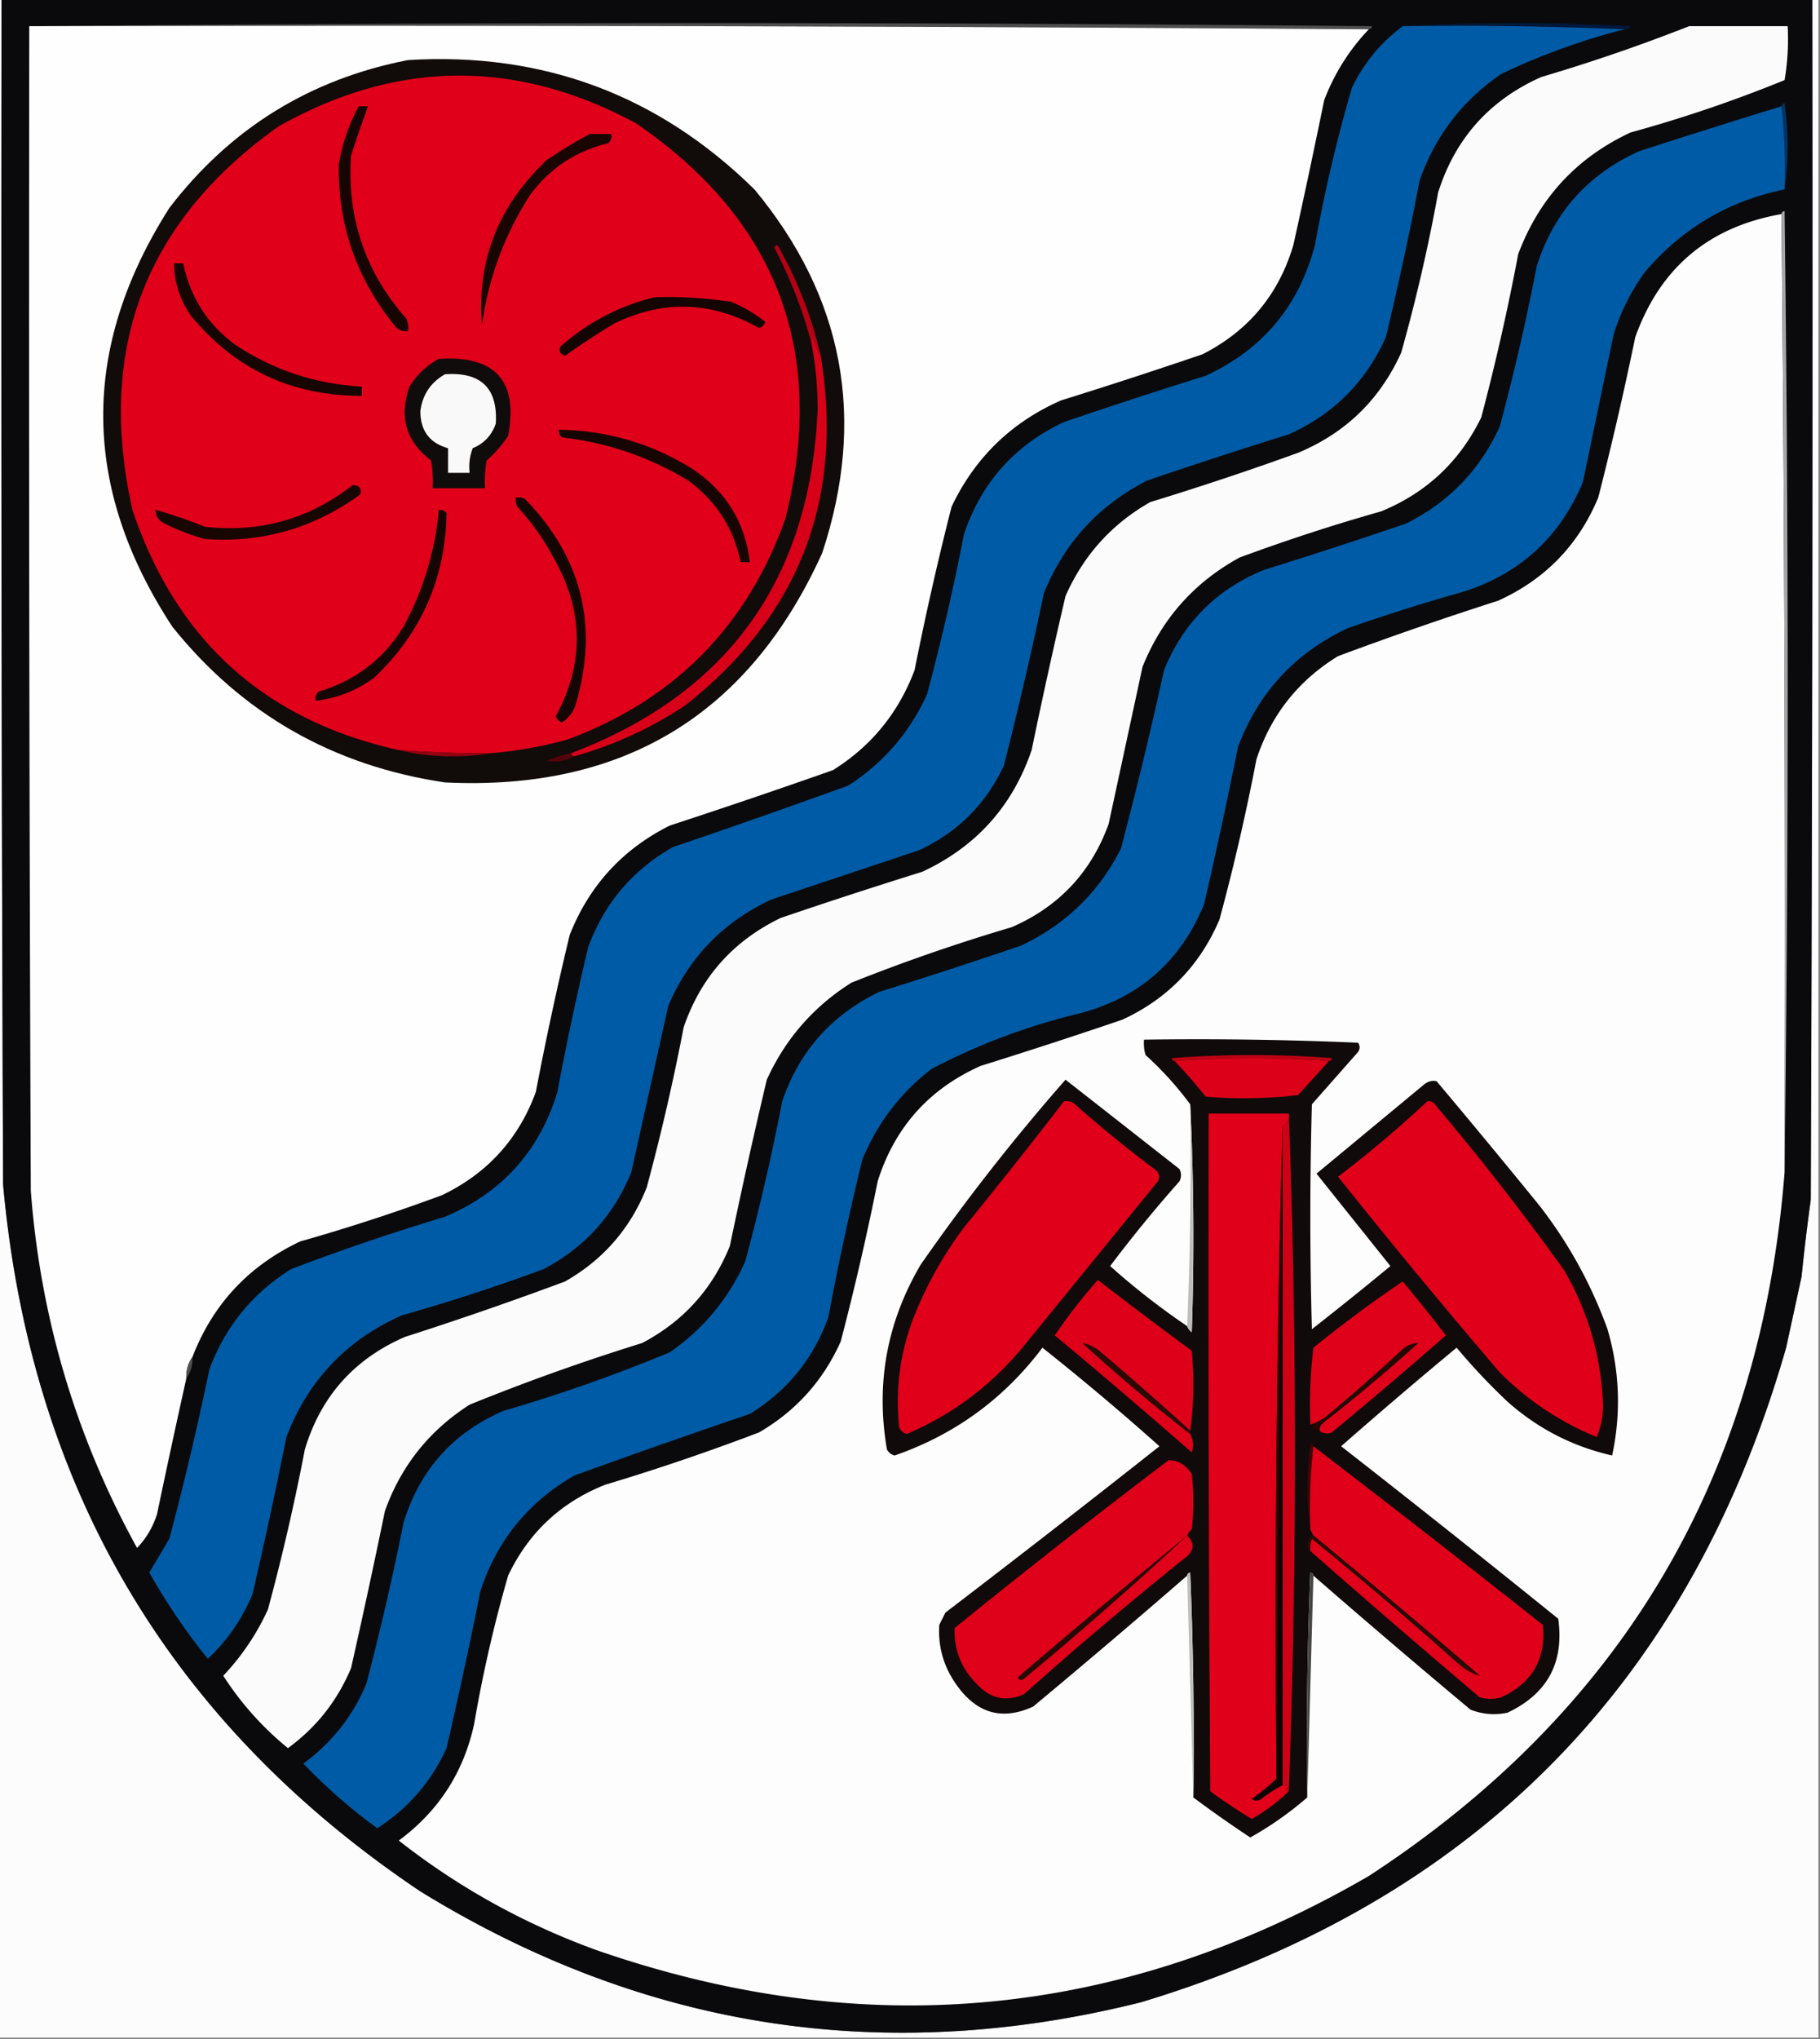 <svg xmlns="http://www.w3.org/2000/svg" width="591" height="662" style="shape-rendering:geometricPrecision;text-rendering:geometricPrecision;image-rendering:optimizeQuality;fill-rule:evenodd;clip-rule:evenodd"><rect width="100%" height="100%" fill="#808080" stroke="none"/><path style="opacity:1" fill="#fcfcfc" d="M-.5-.5h1c-.167 128.334 0 256.667.5 385C9.907 482.871 55.074 559.371 136.5 614c72.827 44.786 150.827 56.786 234 36C478.933 617.234 548.766 546.4 580 437.5c1.67-7.687 3.337-15.354 5-23a718.365 718.365 0 0 1 3-25c.5-130 .667-260 .5-390h2v662H-.5V-.5z"/><path style="opacity:1" fill="#0a0a0c" d="M.5-.5h588c.167 130 0 260-.5 390a718.365 718.365 0 0 0-3 25c-1.663 7.646-3.33 15.313-5 23C548.766 546.4 478.933 617.234 370.5 650c-83.173 20.786-161.173 8.786-234-36C55.074 559.371 9.907 482.871 1 384.5.5 256.167.333 127.834.5-.5z"/><path style="opacity:1" fill="#4e4e4e" d="M9.5 8.5a23776.103 23776.103 0 0 1 436 0c-.124.607-.457.94-1 1-144.832-1-289.832-1.333-435-1z"/><path style="opacity:1" fill="#02173b" d="M455.5 8.5c24.503-1.329 49.17-1.329 74 0-.457.798-1.124 1.13-2 1a1296.606 1296.606 0 0 0-72-1z"/><path style="opacity:1" fill="#fefefe" d="M9.5 8.5c145.168-.333 290.168 0 435 1-6.321 6.622-11.154 14.289-14.5 23a2948.396 2948.396 0 0 1-10 47c-4.74 16.073-14.574 27.906-29.5 35.5a1843.88 1843.88 0 0 1-46 15c-16.109 7.109-27.942 18.609-35.5 34.5a1021.293 1021.293 0 0 0-12 53c-5.203 13.862-14.036 24.696-26.5 32.5a2482.652 2482.652 0 0 1-53 18c-15.342 7.677-26.176 19.51-32.5 35.5a1077.665 1077.665 0 0 0-11 51c-5.626 15.293-15.792 26.459-30.5 33.5a617.571 617.571 0 0 1-46 15c-16.721 7.885-28.388 20.385-35 37.5-1.424 2.015-2.09 4.348-2 7a3304.186 3304.186 0 0 0-9.5 44c-1.342 4.24-3.508 7.906-6.5 11-19.898-36.139-31.398-74.806-34.5-116-.5-126-.667-252-.5-378z"/><path style="opacity:1" fill="#fbfbfb" d="M548.5 8.5h32a79.546 79.546 0 0 1-1 17.5 441.309 441.309 0 0 1-50 17c-17.51 8.157-29.677 21.323-36.5 39.5a751.955 751.955 0 0 1-12 53c-6.976 14.31-17.809 24.477-32.5 30.5a617.571 617.571 0 0 0-46 15c-14.753 8.085-25.253 19.919-31.5 35.5l-11 51c-5.682 15.683-16.182 26.849-31.5 33.5a598.572 598.572 0 0 0-52 18c-12.29 7.729-21.457 18.229-27.5 31.5a1951.122 1951.122 0 0 0-12 54c-5.661 13.994-15.161 24.494-28.5 31.5a698.104 698.104 0 0 0-56 20c-13.101 8.371-22.268 19.871-27.5 34.5a2803.455 2803.455 0 0 1-11 51c-4.421 10.585-11.254 19.252-20.5 26-8.282-6.777-15.282-14.61-21-23.5 5.993-6.337 10.826-13.503 14.5-21.5a719.995 719.995 0 0 0 12-52c5.188-17.188 16.021-29.355 32.5-36.5a1195.1 1195.1 0 0 0 52-18c12.391-7.059 21.224-17.225 26.5-30.5a718.46 718.46 0 0 0 12-52c5.535-16.204 16.035-28.037 31.5-35.5a1845.505 1845.505 0 0 1 46-15c17.468-8.133 29.301-21.3 35.5-39.5a1982.706 1982.706 0 0 1 11-50c5.851-13.234 15.017-23.401 27.5-30.5a1011.58 1011.58 0 0 0 48-16c15.415-6.415 26.582-17.248 33.5-32.5a561.347 561.347 0 0 0 12-52c5.525-17.526 16.692-30.026 33.5-37.5a580.563 580.563 0 0 0 48-16.5z"/><path style="opacity:1" fill="#005ba6" d="M455.5 8.5c24.172-.33 48.172.002 72 1a220.566 220.566 0 0 0-40 14.5c-12.567 8.575-21.4 20.075-26.5 34.5a1073.79 1073.79 0 0 1-11 51c-6.525 14.525-17.025 25.025-31.5 31.5a1850.297 1850.297 0 0 0-46 15c-15.7 8.032-26.866 20.199-33.5 36.5a1399.481 1399.481 0 0 1-13 56c-5.833 12.5-15 21.667-27.5 27.5l-48 16c-15.559 7.225-26.725 18.725-33.5 34.5a940393.5 940393.5 0 0 1-12 54c-5.661 13.994-15.161 24.494-28.5 31.5a617.027 617.027 0 0 1-46 15c-17.982 7.981-30.482 21.148-37.5 39.5a1734.864 1734.864 0 0 1-11 51c-3.366 8.082-8.2 15.082-14.5 21a200.209 200.209 0 0 1-19-28l6.5-11a1016.842 1016.842 0 0 0 13-55c5.175-13.839 14.008-24.672 26.5-32.5a734.941 734.941 0 0 1 50-17c18.48-7.813 30.647-21.313 36.5-40.5a981.703 981.703 0 0 1 10-47c5.187-14.188 14.353-25.021 27.5-32.5a2881.564 2881.564 0 0 0 57-20c11.373-7.371 19.873-17.205 25.5-29.5a734.23 734.23 0 0 0 12-52c5.652-16.818 16.485-28.985 32.5-36.5a1845.505 1845.505 0 0 1 46-15c18.533-8.564 30.367-22.731 35.5-42.5a499.132 499.132 0 0 1 12-51c3.854-8.021 9.354-14.688 16.5-20z"/><path style="opacity:1" fill="#110b0a" d="M132.5 19.5c43.833-2.655 81.333 11.345 112.5 42 29.055 35.042 36.389 74.376 22 118-23.757 52.479-64.59 77.312-122.5 74.5-36.288-5.381-65.788-22.215-88.5-50.5-29.635-45.168-29.968-90.501-1-136 19.764-25.799 45.597-41.799 77.5-48z"/><path style="opacity:1" fill="#e00019" d="M159.5 244.5a354.439 354.439 0 0 1-30-1c-43.5-9.663-72.333-35.663-86.5-78C31.284 113.294 47.117 71.794 90.5 41c38.418-21.609 77.084-21.942 116-1 45.98 31.477 62.146 74.31 48.5 128.5-12.409 34.742-35.909 58.576-70.5 71.5a132.748 132.748 0 0 1-25 4.5z"/><path style="opacity:1" fill="#160503" d="M116.5 34.5h3a446.734 446.734 0 0 0-5.5 16c-1.378 20.2 4.622 37.866 18 53a8.43 8.43 0 0 1 .5 4c-1.89.203-3.39-.463-4.5-2-12.259-15.18-18.259-32.514-18-52 1.103-6.77 3.27-13.103 6.5-19z"/><path style="opacity:1" fill="#013365" d="M578.5 34.5c.06-.543.393-.876 1-1 1.322 9.492 1.322 18.825 0 28 .327-9.182-.007-18.182-1-27z"/><path style="opacity:1" fill="#005ba6" d="M578.5 34.5c.993 8.818 1.327 17.818 1 27-18.273 3.721-33.439 12.721-45.5 27a70.327 70.327 0 0 0-10 20l-10 48c-7.412 17.747-20.245 29.58-38.5 35.5a627.95 627.95 0 0 0-38 12c-17.041 8.04-28.874 20.874-35.5 38.5a1737.85 1737.85 0 0 1-11 51c-7.592 18.593-21.092 30.427-40.5 35.5-16.793 4.04-32.793 10.04-48 18-10.151 7.817-17.651 17.65-22.5 29.5a936.902 936.902 0 0 0-11 51c-4.765 13.441-13.265 23.941-25.5 31.5a2884.958 2884.958 0 0 0-57 20c-14.964 8.627-25.13 21.127-30.5 37.5a1732.572 1732.572 0 0 1-11 51c-4.942 10.886-12.442 19.553-22.5 26a179.568 179.568 0 0 1-24-21c9.28-6.775 16.113-15.442 20.5-26a904.565 904.565 0 0 0 12-52c5.188-17.188 16.021-29.355 32.5-36.5a518.145 518.145 0 0 0 54-19c10.866-7.551 19.033-17.385 24.5-29.5a718.46 718.46 0 0 0 12-52c5.535-16.204 16.035-28.037 31.5-35.5a1845.505 1845.505 0 0 0 46-15c14.444-6.778 25.278-17.278 32.5-31.5a1394.86 1394.86 0 0 0 14-58c6.281-15.404 17.114-26.237 32.5-32.5a1845.505 1845.505 0 0 0 46-15c13.89-6.89 24.056-17.39 30.5-31.5a734.528 734.528 0 0 0 12-52c5.525-17.526 16.692-30.026 33.5-37.5a3674.959 3674.959 0 0 1 46-14.5z"/><path style="opacity:1" fill="#190603" d="M191.5 43.5h7c.219 1.175-.114 2.175-1 3-10.597 2.547-19.097 8.213-25.5 17-8.272 12.996-13.439 26.996-15.5 42-1.702-20.833 5.298-38.667 21-53.5a154.355 154.355 0 0 1 14-8.5z"/><path style="opacity:1" fill="#fdfdfd" d="M578.5 69.5a24185.448 24185.448 0 0 1 1 311c-7.693 98.601-52.693 174.768-135 228.5-79.956 46.362-163.623 54.362-251 24-23.367-8.509-44.701-20.342-64-35.5 12.955-9.576 21.122-22.243 24.5-38a441.366 441.366 0 0 1 11-48c6.62-13.952 17.12-23.786 31.5-29.5a734.941 734.941 0 0 0 50-17c11.995-6.995 20.828-16.828 26.5-29.5a907.22 907.22 0 0 0 12-52c5.525-17.526 16.692-30.026 33.5-37.5a1845.505 1845.505 0 0 0 46-15c14.645-6.768 25.145-17.601 31.5-32.5a720.42 720.42 0 0 0 12-52c4.742-14.408 13.575-25.574 26.5-33.5a1195.613 1195.613 0 0 1 52-18c15.252-6.918 26.085-18.085 32.5-33.5a1126.297 1126.297 0 0 0 12-52c8.033-22.528 23.866-35.862 47.5-40z"/><path style="opacity:1" fill="#a8a7a8" d="M578.5 69.5c.06-.543.393-.876 1-1a12180.672 12180.672 0 0 1 0 312c.333-103.835-.001-207.501-1-311z"/><path style="opacity:1" fill="#160503" d="M56.5 85.5h3c2.257 11.013 7.924 19.846 17 26.5 12.45 8.205 26.116 12.705 41 13.5v3c-22.696.057-41.196-8.61-55.5-26-3.583-5.151-5.417-10.818-5.5-17z"/><path style="opacity:1" fill="#b40114" d="M266.5 115.5c-1.1-1.777-1.934-3.777-2.5-6a2.428 2.428 0 0 0-.5 2c-2.789-10.683-6.789-21.016-12-31 .346-1.196.846-1.196 1.5 0 6.194 11.048 10.694 22.715 13.5 35z"/><path style="opacity:1" fill="#140503" d="M212.5 96.5a132.89 132.89 0 0 1 25 1.5c4.032 1.678 7.699 3.844 11 6.5-.333 1-1 1.667-2 2-15.395-8.71-31.061-9.21-47-1.5a255.447 255.447 0 0 0-16 10.5c-1.601-.535-2.101-1.535-1.5-3 8.913-7.872 19.079-13.205 30.5-16z"/><path style="opacity:1" fill="#100c0b" d="M142.5 116.5c18.343-1.166 25.843 7.168 22.5 25a39.806 39.806 0 0 1-7 8 40.914 40.914 0 0 0-.5 9h-17a40.914 40.914 0 0 0-.5-9c-8.177-6.206-10.51-14.206-7-24 2.406-3.908 5.572-6.908 9.5-9z"/><path style="opacity:1" fill="#f9f9f9" d="M144.5 121.5c11.679-.82 17.179 4.514 16.5 16-1.301 3.801-3.801 6.468-7.5 8a16.873 16.873 0 0 0-1 8h-7v-8c-5.979-1.659-8.979-5.659-9-12 .668-5.334 3.335-9.334 8-12z"/><path style="opacity:1" fill="#160503" d="M181.5 139.5c15.481.216 29.815 4.383 43 12.5 11.115 7.263 17.448 17.43 19 30.5h-3c-2.257-11.013-7.924-19.846-17-26.5-12.639-7.657-26.305-12.324-41-14-.752-.671-1.086-1.504-1-2.5z"/><path style="opacity:1" fill="#180603" d="M114.5 157.5c2.186.011 3.019 1.011 2.5 3-15.049 10.971-31.882 15.805-50.5 14.5a76.889 76.889 0 0 1-13-5c-1.939-.908-2.939-2.408-3-4.5a154.101 154.101 0 0 1 16 5.5c17.916 1.99 33.916-2.51 48-13.5z"/><path style="opacity:1" fill="#150503" d="M167.5 161.5a4.934 4.934 0 0 1 3 .5c18.439 18.978 23.939 41.145 16.5 66.5-.782 2.576-2.282 4.576-4.5 6-1-.333-1.667-1-2-2 9.226-17.012 9.06-34.012-.5-51a79.946 79.946 0 0 0-12-17 4.934 4.934 0 0 1-.5-3zM142.5 165.5c.996-.086 1.829.248 2.5 1-.318 21.136-8.152 38.97-23.5 53.5-5.679 4.171-12.013 6.671-19 7.5-.219-1.175.114-2.175 1-3 11.848-3.505 21.015-10.505 27.5-21 6.459-11.905 10.292-24.572 11.5-38z"/><path style="opacity:1" fill="#d80018" d="M266.5 115.5c7.639 46.598-7.028 84.432-44 113.5a125.93 125.93 0 0 1-36 16.5c-.667 0-1-.333-1-1 50.998-19.431 77.665-56.598 80-111.5a109.435 109.435 0 0 0-2-21.5 2.428 2.428 0 0 1 .5-2c.566 2.223 1.4 4.223 2.5 6z"/><path style="opacity:1" fill="#930211" d="M129.5 243.5c9.982.757 19.982 1.09 30 1-3.651.665-7.485.999-11.5 1-6.399.13-12.566-.537-18.5-2z"/><path style="opacity:1" fill="#55030a" d="M185.5 244.5c0 .667.333 1 1 1-2.728 1.576-5.728 2.076-9 1.5a36.41 36.41 0 0 1 8-2.5z"/><path style="opacity:1" fill="#100a0a" d="M426.5 511.5c-.06-.543-.393-.876-1-1-1 24.324-1.333 48.658-1 73a110.951 110.951 0 0 1-18.5 13 384.924 384.924 0 0 1-18.5-13c.333-24.342 0-48.676-1-73-.607.124-.94.457-1 1a3078.102 3078.102 0 0 1-50 42.5c-9.822 4.525-17.989 2.359-24.5-6.5-4.444-5.992-6.444-12.659-6-20l2-4a5411.857 5411.857 0 0 0 69.5-54 863.71 863.71 0 0 0-38-32c-12.45 16.556-28.45 28.223-48 35-1.147-.318-1.981-.984-2.5-2-3.664-21.348.003-41.348 11-60a680.256 680.256 0 0 1 47-60 87012.963 87012.963 0 0 1 37 29c.667 1.333.667 2.667 0 4a438.2 438.2 0 0 0-22.5 27.5 234.332 234.332 0 0 0 25 19.5c.283.789.783 1.456 1.5 2 .83-24.837.663-49.503-.5-74a108.96 108.96 0 0 0-14.5-16 12.93 12.93 0 0 1-.5-5c23.242-.327 46.408.006 69.5 1 .667 1 .667 2 0 3l-15 17a1331.834 1331.834 0 0 0 0 73 1185.22 1185.22 0 0 0 25.5-20.5l-24-30 35-29c1.259-.982 2.592-1.315 4-1a3054.844 3054.844 0 0 1 33.5 40.5c9.407 12.144 16.741 25.477 22 40 3.951 13.561 4.451 27.228 1.5 41-12.832-2.916-24.165-8.749-34-17.5a203.814 203.814 0 0 1-16.5-17.5 1747.182 1747.182 0 0 0-37.5 32 5463.341 5463.341 0 0 1 70.5 56c1.968 14.233-3.532 24.399-16.5 30.5-4.125.854-8.125.52-12-1a3294.584 3294.584 0 0 1-51-43.5z"/><path style="opacity:1" fill="#bc0114" d="M431.5 344.5a313.078 313.078 0 0 0-50 0c-.543-.06-.876-.393-1-1a338.584 338.584 0 0 1 52 0c-.124.607-.457.94-1 1z"/><path style="opacity:1" fill="#dd0019" d="M431.5 344.5a5733.417 5733.417 0 0 1-10 11 150.545 150.545 0 0 1-30 .5 165.744 165.744 0 0 0-10-11.5 313.078 313.078 0 0 1 50 0z"/><path style="opacity:1" fill="#e00019" d="M463.5 357.5a2.428 2.428 0 0 1 2 .5 834.714 834.714 0 0 1 42.5 54.5c7.613 13.171 11.78 27.338 12.5 42.5.209 4.037-.457 7.87-2 11.5-11.929-4.879-22.429-11.879-31.5-21a2375.62 2375.62 0 0 1-52.5-63.5 378.91 378.91 0 0 0 29-24.5zM345.5 357.5a4.934 4.934 0 0 1 3 .5 424.353 424.353 0 0 0 27 22c1.017 1.049 1.184 2.216.5 3.5l-44 54c-10.308 12.39-22.808 21.724-37.5 28-1.147-.318-1.981-.984-2.5-2-1.447-13.542.553-26.542 6-39 3.989-9.32 8.989-17.987 15-26a1810.689 1810.689 0 0 0 32.5-41z"/><path style="opacity:1" fill="#bdbdbd" d="M386.5 358.5a915.244 915.244 0 0 1 .5 74c-.717-.544-1.217-1.211-1.5-2a1296.178 1296.178 0 0 0 1-72z"/><path style="opacity:1" fill="#e10019" d="M418.5 361.5c.343 1.983-.324 3.317-2 4a5619.69 5619.69 0 0 0-2 212 78.986 78.986 0 0 1-8 6.5c1 .667 2 .667 3 0a46.153 46.153 0 0 1 7-4.5 2.428 2.428 0 0 1 2 .5c-1.238.69-1.238 1.19 0 1.5-3.574 3.466-7.574 6.466-12 9a184.035 184.035 0 0 1-13.5-9c-.5-73.333-.667-146.666-.5-220h26z"/><path style="opacity:1" fill="#cf0117" d="M418.5 361.5c1.333 36.327 2 72.994 2 110s-.667 73.673-2 110c-1.238-.31-1.238-.81 0-1.5a2.428 2.428 0 0 0-2-.5v-214c1.676-.683 2.343-2.017 2-4z"/><path style="opacity:1" fill="#0e0303" d="M416.5 366.5v213a46.153 46.153 0 0 0-7 4.5c-1 .667-2 .667-3 0a78.986 78.986 0 0 0 8-6.5l2-211z"/><path style="opacity:1" fill="#2c0205" d="M416.5 365.5v1l-2 211a5619.69 5619.69 0 0 1 2-212z"/><path style="opacity:1" fill="#de0019" d="M386.5 464.5a1084.677 1084.677 0 0 0-29-25.5c-1.869-1.602-3.869-2.602-6-3a593.61 593.61 0 0 0 35 29.5c1.011 1.902 1.178 3.902.5 6a2397.562 2397.562 0 0 0-44.5-38 181.824 181.824 0 0 1 14-18 1611.817 1611.817 0 0 0 30.5 23c.824 8.843.657 17.51-.5 26z"/><path style="opacity:1" fill="#df0019" d="M428.5 464.5c-.086-.996.248-1.829 1-2.5a572.834 572.834 0 0 0 31-26c-1.779.044-3.445.711-5 2a614.87 614.87 0 0 1-25 22 19.177 19.177 0 0 1-5 2.5c-.331-8.36.002-16.693 1-25 9.507-7.715 19.174-14.882 29-21.5a554.917 554.917 0 0 1 14 17.5 1655.853 1655.853 0 0 1-37 31.5c-1.428.579-2.762.412-4-.5z"/><path style="opacity:1" fill="#4f4f4f" d="M62.5 440.5c.09 2.652-.576 4.985-2 7-.09-2.652.576-4.985 2-7z"/><path style="opacity:1" fill="#240803" d="M428.5 464.5c-1.21-.432-2.21-1.099-3-2a19.177 19.177 0 0 0 5-2.5 614.87 614.87 0 0 0 25-22c1.555-1.289 3.221-1.956 5-2a572.834 572.834 0 0 1-31 26c-.752.671-1.086 1.504-1 2.5z"/><path style="opacity:1" fill="#2b0a04" d="M386.5 464.5v1a593.61 593.61 0 0 1-35-29.5c2.131.398 4.131 1.398 6 3a1084.677 1084.677 0 0 1 29 25.5z"/><path style="opacity:1" fill="#3d0307" d="M426.5 469.5c-.993 8.818-1.327 17.818-1 27-1.322-9.175-1.322-18.508 0-28 .607.124.94.457 1 1z"/><path style="opacity:1" fill="#e00019" d="M426.5 469.5a6036.35 6036.35 0 0 1 74.5 58c1.087 10.988-3.413 18.821-13.5 23.5a12.494 12.494 0 0 1-7 0 3860.763 3860.763 0 0 1-55-47.5 8.43 8.43 0 0 1 .5-4 1364.194 1364.194 0 0 1 47.5 40.5c2.191 1.919 4.524 3.253 7 4a2896.013 2896.013 0 0 0-54-45.5l-1-2c-.327-9.182.007-18.182 1-27z"/><path style="opacity:1" fill="#df0019" d="M385.5 498.5c2.667 2.581 2.333 5.081-1 7.5a1284.293 1284.293 0 0 0-52 44c-5.688 2.52-10.688 1.52-15-3-5.247-5.079-7.747-11.246-7.5-18.5a2723.981 2723.981 0 0 1 69.5-54.5c3.142.088 5.642 1.588 7.5 4.5.667 6 .667 12 0 18-.717.544-1.217 1.211-1.5 2z"/><path style="opacity:1" fill="#bdbdbd" d="M385.5 511.5c.06-.543.393-.876 1-1 1 24.324 1.333 48.658 1 73l-2-72z"/><path style="opacity:1" fill="#474647" d="m426.5 511.5-2 72c-.333-24.342 0-48.676 1-73 .607.124.94.457 1 1z"/><path style="opacity:1" fill="#260904" d="M385.5 498.5a1236.22 1236.22 0 0 1-53 46.5c-.832.688-1.498.521-2-.5a3130.095 3130.095 0 0 1 55-46z"/><path style="opacity:1" fill="#2a0a04" d="M426.5 498.5a2896.013 2896.013 0 0 1 54 45.5c-2.476-.747-4.809-2.081-7-4a1364.194 1364.194 0 0 0-47.5-40.5 8.43 8.43 0 0 0-.5 4c-.639-.597-.972-1.43-1-2.5.184-1.376.851-2.209 2-2.5z"/></svg>